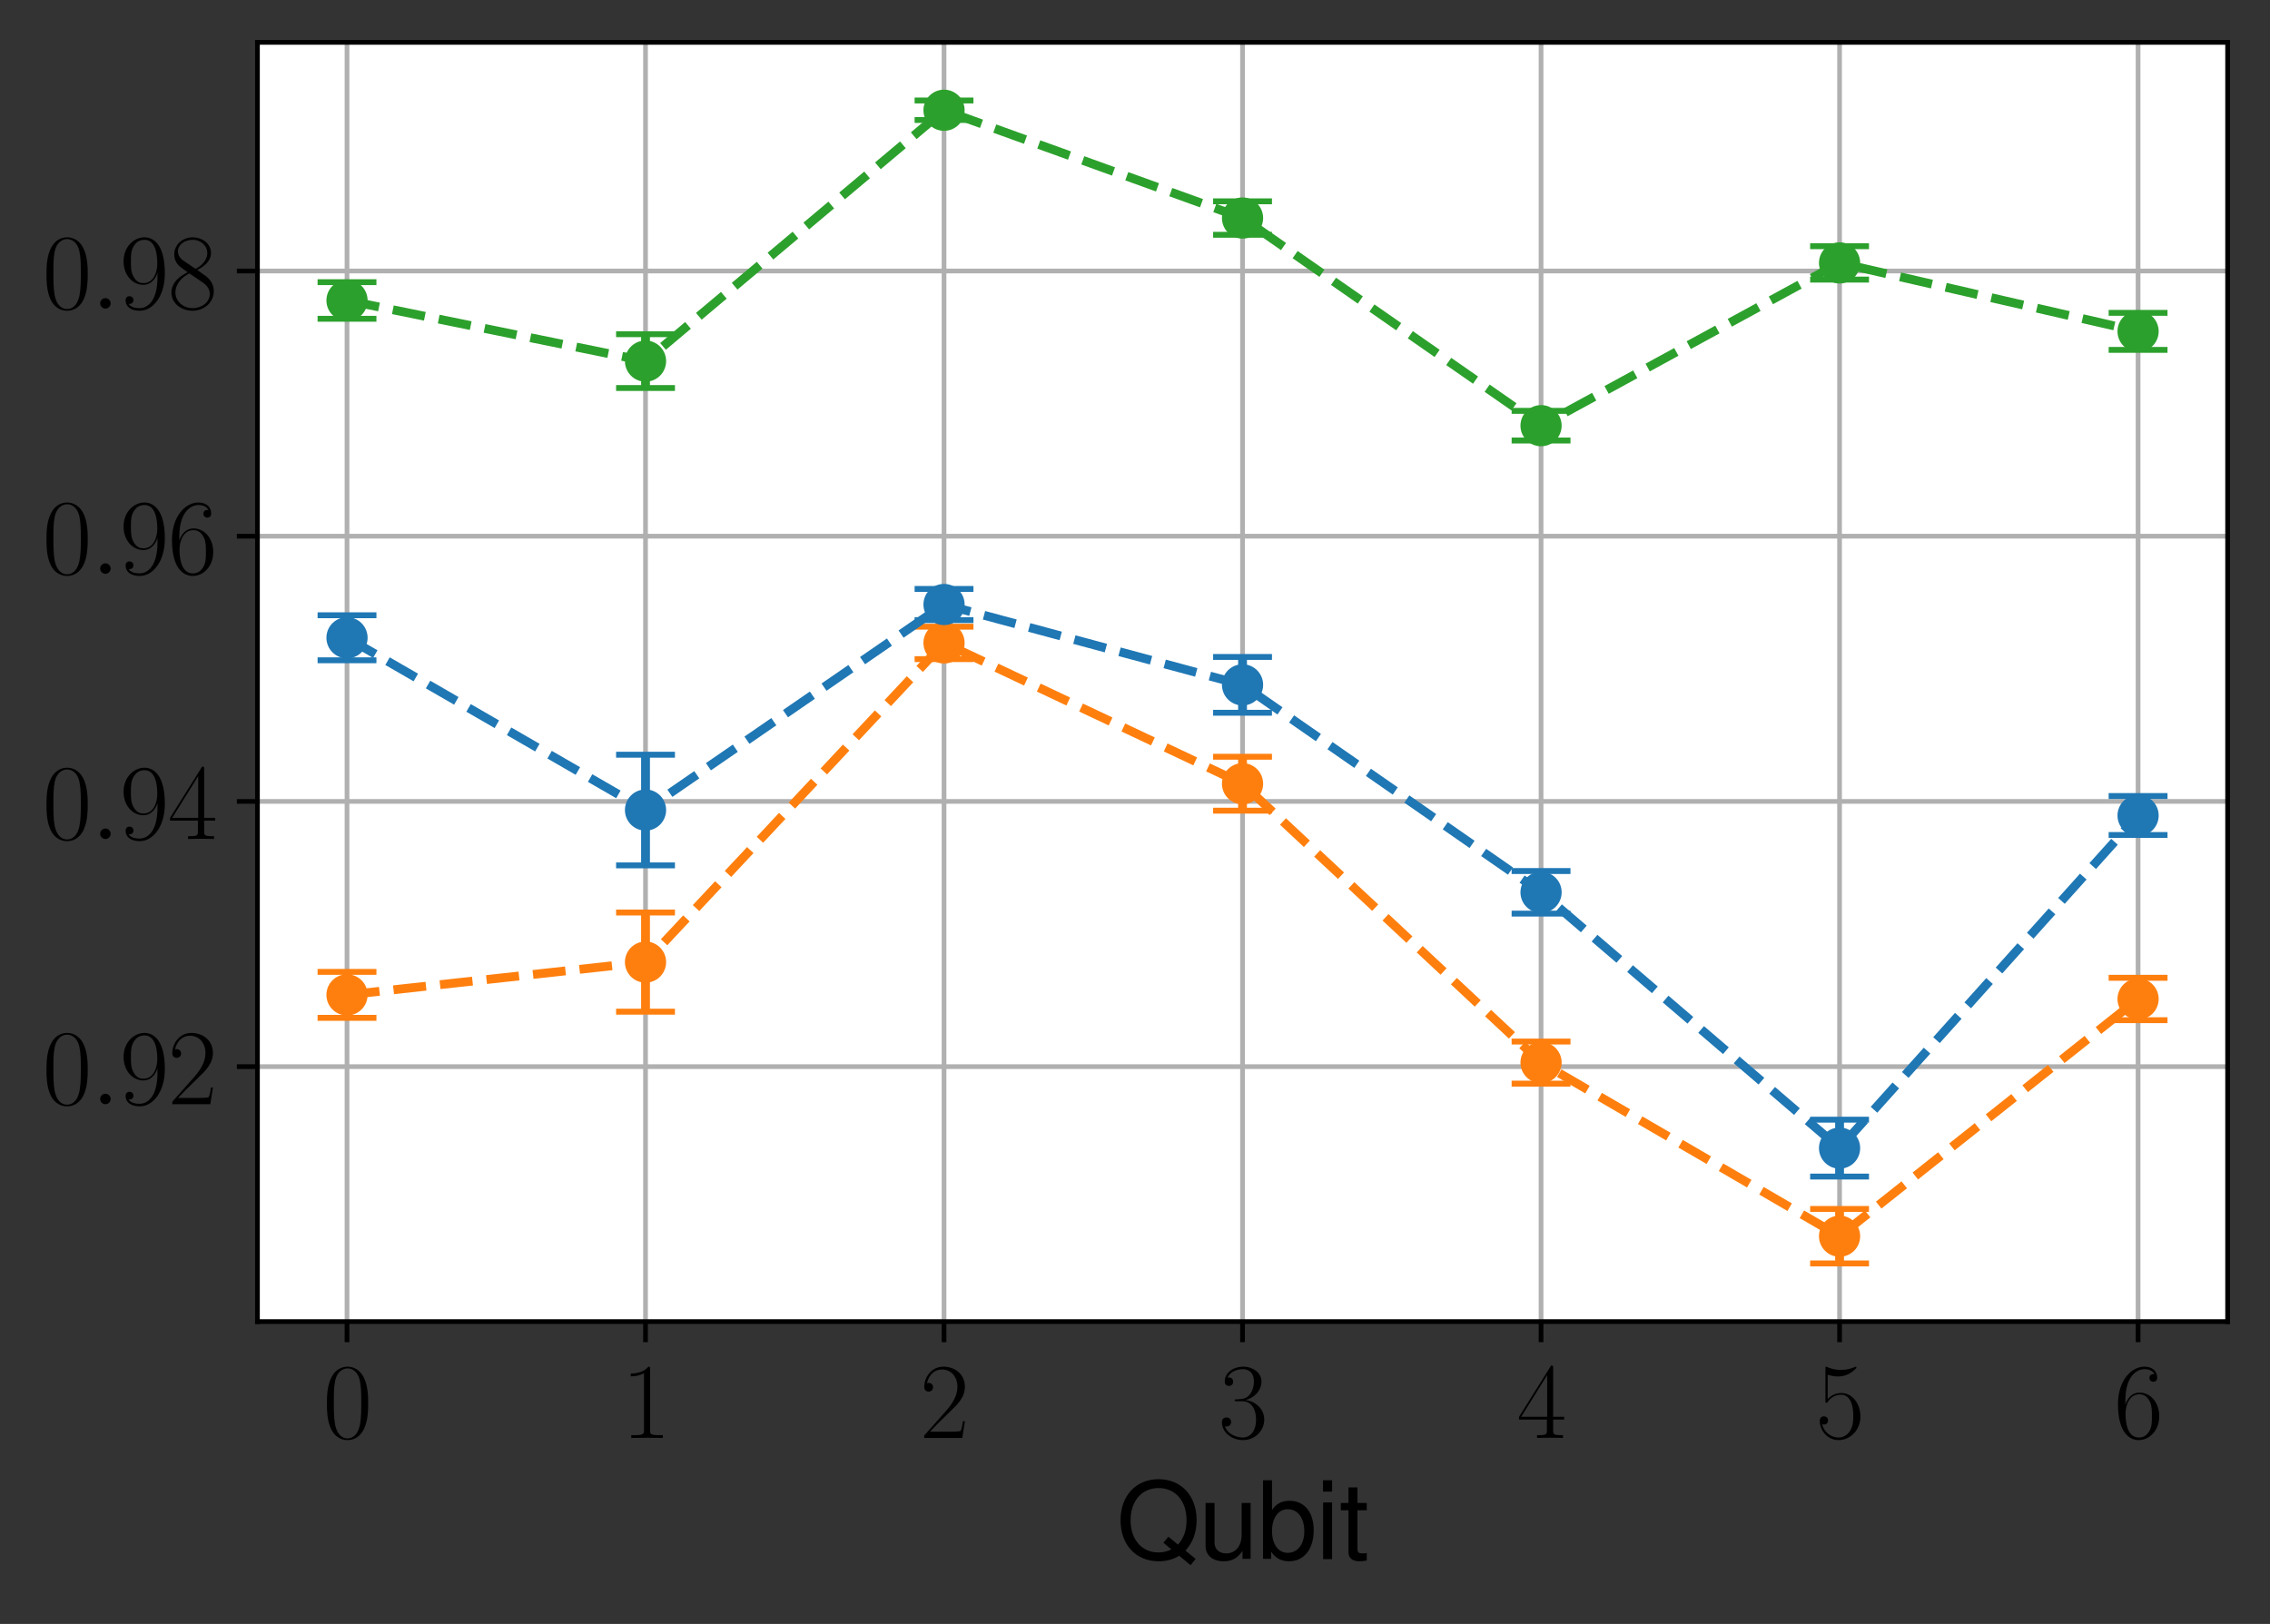 <?xml version="1.0" encoding="utf-8" standalone="no"?>
<!DOCTYPE svg PUBLIC "-//W3C//DTD SVG 1.1//EN"
  "http://www.w3.org/Graphics/SVG/1.1/DTD/svg11.dtd">
<svg height="276.033pt" version="1.1" viewBox="0 0 385.75 276.033" width="385.75pt" xmlns="http://www.w3.org/2000/svg" xmlns:xlink="http://www.w3.org/1999/xlink">
 <rect x="0" y="0" width="385.75" height="276.033" fill="#333333" stroke="none"/>
 <defs>
  <style type="text/css">*{stroke-linecap:butt;stroke-linejoin:round;}</style>
 </defs>
 <g id="figure_1">
  <g id="patch_1">
   <path d="M 0 276.033 
L 385.75 276.033 
L 385.75 0 
L 0 0 
z
" style="fill:none;"/>
  </g>
  <g id="axes_1">
   <g id="patch_2">
    <path d="M 43.75 224.64 
L 378.55 224.64 
L 378.55 7.2 
L 43.75 7.2 
z
" style="fill:#ffffff;"/>
   </g>
   <g id="matplotlib.axis_1">
    <g id="xtick_1">
     <g id="line2d_1">
      <path clip-path="url(#p890a1ee145)" d="M 58.969 224.64 
L 58.969 7.2 
" style="fill:none;stroke:#b0b0b0;stroke-linecap:square;stroke-width:0.8;"/>
     </g>
     <g id="line2d_2">
      <defs>
       <path d="M 0 0 
L 0 3.5 
" id="m5b6113086a" style="stroke:#000000;stroke-width:0.8;"/>
      </defs>
      <g>
       <use style="stroke:#000000;stroke-width:0.8;" x="58.969" xlink:href="#m5b6113086a" y="224.64"/>
      </g>
     </g>
     <g id="text_1">
      <!-- $\mathdefault{0}$ -->
      <g transform="translate(54.856 244.417)scale(0.18 -0.18)">
       <defs>
        <path d="M 2688 2038 
C 2688 2430 2682 3099 2413 3613 
C 2176 4063 1798 4224 1466 4224 
C 1158 4224 768 4082 525 3620 
C 269 3137 243 2539 243 2038 
C 243 1671 250 1112 448 623 
C 723 -39 1216 -128 1466 -128 
C 1760 -128 2208 -7 2470 604 
C 2662 1048 2688 1568 2688 2038 
z
M 1466 -26 
C 1056 -26 813 328 723 816 
C 653 1196 653 1749 653 2109 
C 653 2604 653 3015 736 3407 
C 858 3954 1216 4121 1466 4121 
C 1728 4121 2067 3947 2189 3420 
C 2272 3054 2278 2623 2278 2109 
C 2278 1691 2278 1176 2202 797 
C 2067 96 1690 -26 1466 -26 
z
" id="CMR17-30" transform="scale(0.016)"/>
       </defs>
       <use transform="scale(0.996)" xlink:href="#CMR17-30"/>
      </g>
     </g>
    </g>
    <g id="xtick_2">
     <g id="line2d_3">
      <path clip-path="url(#p890a1ee145)" d="M 109.696 224.64 
L 109.696 7.2 
" style="fill:none;stroke:#b0b0b0;stroke-linecap:square;stroke-width:0.8;"/>
     </g>
     <g id="line2d_4">
      <g>
       <use style="stroke:#000000;stroke-width:0.8;" x="109.696" xlink:href="#m5b6113086a" y="224.64"/>
      </g>
     </g>
     <g id="text_2">
      <!-- $\mathdefault{1}$ -->
      <g transform="translate(105.584 244.417)scale(0.18 -0.18)">
       <defs>
        <path d="M 1702 4083 
C 1702 4217 1696 4224 1606 4224 
C 1357 3927 979 3833 621 3820 
C 602 3820 570 3820 563 3808 
C 557 3795 557 3782 557 3648 
C 755 3648 1088 3686 1344 3839 
L 1344 467 
C 1344 243 1331 166 781 166 
L 589 166 
L 589 0 
C 896 6 1216 12 1523 12 
C 1830 12 2150 6 2458 0 
L 2458 166 
L 2266 166 
C 1715 166 1702 236 1702 467 
L 1702 4083 
z
" id="CMR17-31" transform="scale(0.016)"/>
       </defs>
       <use transform="scale(0.996)" xlink:href="#CMR17-31"/>
      </g>
     </g>
    </g>
    <g id="xtick_3">
     <g id="line2d_5">
      <path clip-path="url(#p890a1ee145)" d="M 160.423 224.64 
L 160.423 7.2 
" style="fill:none;stroke:#b0b0b0;stroke-linecap:square;stroke-width:0.8;"/>
     </g>
     <g id="line2d_6">
      <g>
       <use style="stroke:#000000;stroke-width:0.8;" x="160.423" xlink:href="#m5b6113086a" y="224.64"/>
      </g>
     </g>
     <g id="text_3">
      <!-- $\mathdefault{2}$ -->
      <g transform="translate(156.311 244.417)scale(0.18 -0.18)">
       <defs>
        <path d="M 2669 990 
L 2554 990 
C 2490 537 2438 460 2413 422 
C 2381 371 1920 371 1830 371 
L 602 371 
C 832 620 1280 1073 1824 1596 
C 2214 1966 2669 2400 2669 3033 
C 2669 3788 2067 4224 1395 4224 
C 691 4224 262 3603 262 3027 
C 262 2777 448 2745 525 2745 
C 589 2745 781 2783 781 3007 
C 781 3206 614 3264 525 3264 
C 486 3264 448 3257 422 3244 
C 544 3788 915 4057 1306 4057 
C 1862 4057 2227 3616 2227 3033 
C 2227 2477 1901 1998 1536 1583 
L 262 147 
L 262 0 
L 2515 0 
L 2669 990 
z
" id="CMR17-32" transform="scale(0.016)"/>
       </defs>
       <use transform="scale(0.996)" xlink:href="#CMR17-32"/>
      </g>
     </g>
    </g>
    <g id="xtick_4">
     <g id="line2d_7">
      <path clip-path="url(#p890a1ee145)" d="M 211.15 224.64 
L 211.15 7.2 
" style="fill:none;stroke:#b0b0b0;stroke-linecap:square;stroke-width:0.8;"/>
     </g>
     <g id="line2d_8">
      <g>
       <use style="stroke:#000000;stroke-width:0.8;" x="211.15" xlink:href="#m5b6113086a" y="224.64"/>
      </g>
     </g>
     <g id="text_4">
      <!-- $\mathdefault{3}$ -->
      <g transform="translate(207.038 244.417)scale(0.18 -0.18)">
       <defs>
        <path d="M 1414 2176 
C 1984 2176 2234 1673 2234 1094 
C 2234 322 1824 25 1453 25 
C 1114 25 563 193 390 691 
C 422 678 454 678 486 678 
C 640 678 755 780 755 947 
C 755 1132 614 1216 486 1216 
C 378 1216 211 1164 211 927 
C 211 335 787 -128 1466 -128 
C 2176 -128 2720 432 2720 1087 
C 2720 1718 2208 2176 1600 2246 
C 2086 2347 2554 2776 2554 3353 
C 2554 3856 2048 4224 1472 4224 
C 890 4224 378 3862 378 3347 
C 378 3123 544 3084 627 3084 
C 762 3084 877 3167 877 3334 
C 877 3500 762 3584 627 3584 
C 602 3584 570 3584 544 3571 
C 730 3999 1235 4076 1459 4076 
C 1683 4076 2106 3966 2106 3347 
C 2106 3167 2080 2851 1862 2574 
C 1670 2329 1453 2316 1242 2297 
C 1210 2297 1062 2284 1037 2284 
C 992 2278 966 2272 966 2227 
C 966 2182 973 2176 1101 2176 
L 1414 2176 
z
" id="CMR17-33" transform="scale(0.016)"/>
       </defs>
       <use transform="scale(0.996)" xlink:href="#CMR17-33"/>
      </g>
     </g>
    </g>
    <g id="xtick_5">
     <g id="line2d_9">
      <path clip-path="url(#p890a1ee145)" d="M 261.878 224.64 
L 261.878 7.2 
" style="fill:none;stroke:#b0b0b0;stroke-linecap:square;stroke-width:0.8;"/>
     </g>
     <g id="line2d_10">
      <g>
       <use style="stroke:#000000;stroke-width:0.8;" x="261.878" xlink:href="#m5b6113086a" y="224.64"/>
      </g>
     </g>
     <g id="text_5">
      <!-- $\mathdefault{4}$ -->
      <g transform="translate(257.765 244.417)scale(0.18 -0.18)">
       <defs>
        <path d="M 2150 4147 
C 2150 4281 2144 4288 2029 4288 
L 128 1254 
L 128 1088 
L 1779 1088 
L 1779 460 
C 1779 230 1766 166 1318 166 
L 1197 166 
L 1197 0 
C 1402 12 1747 12 1965 12 
C 2182 12 2528 12 2733 0 
L 2733 166 
L 2611 166 
C 2163 166 2150 230 2150 460 
L 2150 1088 
L 2803 1088 
L 2803 1254 
L 2150 1254 
L 2150 4147 
z
M 1798 3723 
L 1798 1254 
L 256 1254 
L 1798 3723 
z
" id="CMR17-34" transform="scale(0.016)"/>
       </defs>
       <use transform="scale(0.996)" xlink:href="#CMR17-34"/>
      </g>
     </g>
    </g>
    <g id="xtick_6">
     <g id="line2d_11">
      <path clip-path="url(#p890a1ee145)" d="M 312.605 224.64 
L 312.605 7.2 
" style="fill:none;stroke:#b0b0b0;stroke-linecap:square;stroke-width:0.8;"/>
     </g>
     <g id="line2d_12">
      <g>
       <use style="stroke:#000000;stroke-width:0.8;" x="312.605" xlink:href="#m5b6113086a" y="224.64"/>
      </g>
     </g>
     <g id="text_6">
      <!-- $\mathdefault{5}$ -->
      <g transform="translate(308.493 244.417)scale(0.18 -0.18)">
       <defs>
        <path d="M 730 3750 
C 794 3724 1056 3641 1325 3641 
C 1920 3641 2246 3961 2432 4140 
C 2432 4191 2432 4224 2394 4224 
C 2387 4224 2374 4224 2323 4198 
C 2099 4102 1837 4032 1517 4032 
C 1325 4032 1037 4055 723 4191 
C 653 4224 640 4224 634 4224 
C 602 4224 595 4217 595 4090 
L 595 2231 
C 595 2113 595 2080 659 2080 
C 691 2080 704 2093 736 2139 
C 941 2435 1222 2560 1542 2560 
C 1766 2560 2246 2415 2246 1293 
C 2246 1087 2246 716 2054 422 
C 1894 159 1645 25 1370 25 
C 947 25 518 319 403 812 
C 429 806 480 793 506 793 
C 589 793 749 838 749 1036 
C 749 1209 627 1280 506 1280 
C 358 1280 262 1190 262 1011 
C 262 454 704 -128 1382 -128 
C 2042 -128 2669 441 2669 1267 
C 2669 2054 2170 2662 1549 2662 
C 1222 2662 947 2540 730 2304 
L 730 3750 
z
" id="CMR17-35" transform="scale(0.016)"/>
       </defs>
       <use transform="scale(0.996)" xlink:href="#CMR17-35"/>
      </g>
     </g>
    </g>
    <g id="xtick_7">
     <g id="line2d_13">
      <path clip-path="url(#p890a1ee145)" d="M 363.332 224.64 
L 363.332 7.2 
" style="fill:none;stroke:#b0b0b0;stroke-linecap:square;stroke-width:0.8;"/>
     </g>
     <g id="line2d_14">
      <g>
       <use style="stroke:#000000;stroke-width:0.8;" x="363.332" xlink:href="#m5b6113086a" y="224.64"/>
      </g>
     </g>
     <g id="text_7">
      <!-- $\mathdefault{6}$ -->
      <g transform="translate(359.22 244.417)scale(0.18 -0.18)">
       <defs>
        <path d="M 678 2198 
C 678 3712 1395 4076 1811 4076 
C 1946 4076 2272 4049 2400 3782 
C 2298 3782 2106 3782 2106 3558 
C 2106 3385 2246 3328 2336 3328 
C 2394 3328 2566 3353 2566 3571 
C 2566 3987 2246 4224 1805 4224 
C 1043 4224 243 3411 243 2011 
C 243 257 966 -128 1478 -128 
C 2099 -128 2688 431 2688 1295 
C 2688 2101 2170 2688 1517 2688 
C 1126 2688 838 2430 678 1979 
L 678 2198 
z
M 1478 25 
C 691 25 691 1212 691 1450 
C 691 1914 909 2585 1504 2585 
C 1613 2585 1926 2585 2138 2140 
C 2253 1889 2253 1624 2253 1302 
C 2253 954 2253 696 2118 438 
C 1978 173 1773 25 1478 25 
z
" id="CMR17-36" transform="scale(0.016)"/>
       </defs>
       <use transform="scale(0.996)" xlink:href="#CMR17-36"/>
      </g>
     </g>
    </g>
    <g id="text_8">
     <!-- Qubit -->
     <g transform="translate(189.721 265.014)scale(0.18 -0.18)">
      <defs>
       <path d="M 4691 12 
L 4090 504 
C 4531 988 4749 1585 4749 2316 
C 4749 3753 3840 4736 2496 4736 
C 1152 4736 243 3753 243 2304 
C 243 854 1152 -128 2496 -128 
C 2957 -128 3341 -26 3718 198 
L 4390 -359 
L 4691 12 
z
M 3078 1325 
L 2784 969 
L 3258 574 
C 2982 447 2771 396 2490 396 
C 1498 396 838 1159 838 2304 
C 838 3448 1504 4211 2496 4211 
C 3488 4211 4154 3448 4154 2310 
C 4154 1712 3994 1248 3648 860 
L 3078 1325 
z
" id="NimbusSanL-Regu-51" transform="scale(0.016)"/>
       <path d="M 3085 19 
L 3085 3328 
L 2554 3328 
L 2554 1454 
C 2554 780 2195 339 1638 339 
C 1216 339 947 591 947 988 
L 947 3328 
L 416 3328 
L 416 780 
C 416 230 832 -128 1485 -128 
C 1978 -128 2291 44 2605 484 
L 2605 19 
L 3085 19 
z
" id="NimbusSanL-Regu-75" transform="scale(0.016)"/>
       <path d="M 346 4672 
L 346 19 
L 826 19 
L 826 447 
C 1082 57 1421 -128 1888 -128 
C 2771 -128 3347 594 3347 1702 
C 3347 2784 2797 3456 1914 3456 
C 1453 3456 1126 3283 877 2905 
L 877 4672 
L 346 4672 
z
M 1811 2956 
C 2406 2956 2790 2440 2790 1644 
C 2790 887 2394 371 1811 371 
C 1248 371 877 880 877 1663 
C 877 2447 1248 2956 1811 2956 
z
" id="NimbusSanL-Regu-62" transform="scale(0.016)"/>
       <path d="M 960 3358 
L 429 3358 
L 429 0 
L 960 0 
L 960 3358 
z
M 960 4672 
L 422 4672 
L 422 3999 
L 960 3999 
L 960 4672 
z
" id="NimbusSanL-Regu-69" transform="scale(0.016)"/>
       <path d="M 1626 3328 
L 1075 3328 
L 1075 4249 
L 544 4249 
L 544 3328 
L 90 3328 
L 90 2892 
L 544 2892 
L 544 402 
C 544 64 774 -128 1190 -128 
C 1318 -128 1446 -116 1626 -84 
L 1626 364 
C 1555 345 1472 339 1370 339 
C 1139 339 1075 402 1075 634 
L 1075 2892 
L 1626 2892 
L 1626 3328 
z
" id="NimbusSanL-Regu-74" transform="scale(0.016)"/>
      </defs>
      <use transform="scale(0.996)" xlink:href="#NimbusSanL-Regu-51"/>
      <use transform="translate(77.508 0)scale(0.996)" xlink:href="#NimbusSanL-Regu-75"/>
      <use transform="translate(132.9 0)scale(0.996)" xlink:href="#NimbusSanL-Regu-62"/>
      <use transform="translate(188.292 0)scale(0.996)" xlink:href="#NimbusSanL-Regu-69"/>
      <use transform="translate(210.409 0)scale(0.996)" xlink:href="#NimbusSanL-Regu-74"/>
     </g>
    </g>
   </g>
   <g id="matplotlib.axis_2">
    <g id="ytick_1">
     <g id="line2d_15">
      <path clip-path="url(#p890a1ee145)" d="M 43.75 181.299 
L 378.55 181.299 
" style="fill:none;stroke:#b0b0b0;stroke-linecap:square;stroke-width:0.8;"/>
     </g>
     <g id="line2d_16">
      <defs>
       <path d="M 0 0 
L -3.5 0 
" id="m1b7e402c13" style="stroke:#000000;stroke-width:0.8;"/>
      </defs>
      <g>
       <use style="stroke:#000000;stroke-width:0.8;" x="43.75" xlink:href="#m1b7e402c13" y="181.299"/>
      </g>
     </g>
     <g id="text_9">
      <!-- $\mathdefault{0.92}$ -->
      <g transform="translate(7.2 187.688)scale(0.18 -0.18)">
       <defs>
        <path d="M 1178 307 
C 1178 492 1024 620 870 620 
C 685 620 557 467 557 313 
C 557 128 710 0 864 0 
C 1050 0 1178 153 1178 307 
z
" id="CMMI12-3a" transform="scale(0.016)"/>
        <path d="M 2253 1871 
C 2253 448 1670 25 1190 25 
C 1043 25 685 43 538 281 
C 704 256 826 345 826 505 
C 826 678 685 736 595 736 
C 538 736 365 710 365 492 
C 365 68 742 -128 1203 -128 
C 1939 -128 2688 665 2688 2090 
C 2688 3857 1971 4224 1485 4224 
C 851 4224 243 3664 243 2800 
C 243 2000 762 1408 1414 1408 
C 1952 1408 2189 1910 2253 2122 
L 2253 1871 
z
M 1427 1510 
C 1254 1510 1011 1542 813 1929 
C 678 2181 678 2477 678 2793 
C 678 3174 678 3438 858 3722 
C 947 3857 1114 4076 1485 4076 
C 2240 4076 2240 2909 2240 2651 
C 2240 2193 2035 1510 1427 1510 
z
" id="CMR17-39" transform="scale(0.016)"/>
       </defs>
       <use transform="scale(0.996)" xlink:href="#CMR17-30"/>
       <use transform="translate(45.69 0)scale(0.996)" xlink:href="#CMMI12-3a"/>
       <use transform="translate(72.788 0)scale(0.996)" xlink:href="#CMR17-39"/>
       <use transform="translate(118.478 0)scale(0.996)" xlink:href="#CMR17-32"/>
      </g>
     </g>
    </g>
    <g id="ytick_2">
     <g id="line2d_17">
      <path clip-path="url(#p890a1ee145)" d="M 43.75 136.221 
L 378.55 136.221 
" style="fill:none;stroke:#b0b0b0;stroke-linecap:square;stroke-width:0.8;"/>
     </g>
     <g id="line2d_18">
      <g>
       <use style="stroke:#000000;stroke-width:0.8;" x="43.75" xlink:href="#m1b7e402c13" y="136.221"/>
      </g>
     </g>
     <g id="text_10">
      <!-- $\mathdefault{0.94}$ -->
      <g transform="translate(7.2 142.61)scale(0.18 -0.18)">
       <use transform="scale(0.996)" xlink:href="#CMR17-30"/>
       <use transform="translate(45.69 0)scale(0.996)" xlink:href="#CMMI12-3a"/>
       <use transform="translate(72.788 0)scale(0.996)" xlink:href="#CMR17-39"/>
       <use transform="translate(118.478 0)scale(0.996)" xlink:href="#CMR17-34"/>
      </g>
     </g>
    </g>
    <g id="ytick_3">
     <g id="line2d_19">
      <path clip-path="url(#p890a1ee145)" d="M 43.75 91.143 
L 378.55 91.143 
" style="fill:none;stroke:#b0b0b0;stroke-linecap:square;stroke-width:0.8;"/>
     </g>
     <g id="line2d_20">
      <g>
       <use style="stroke:#000000;stroke-width:0.8;" x="43.75" xlink:href="#m1b7e402c13" y="91.143"/>
      </g>
     </g>
     <g id="text_11">
      <!-- $\mathdefault{0.96}$ -->
      <g transform="translate(7.2 97.532)scale(0.18 -0.18)">
       <use transform="scale(0.996)" xlink:href="#CMR17-30"/>
       <use transform="translate(45.69 0)scale(0.996)" xlink:href="#CMMI12-3a"/>
       <use transform="translate(72.788 0)scale(0.996)" xlink:href="#CMR17-39"/>
       <use transform="translate(118.478 0)scale(0.996)" xlink:href="#CMR17-36"/>
      </g>
     </g>
    </g>
    <g id="ytick_4">
     <g id="line2d_21">
      <path clip-path="url(#p890a1ee145)" d="M 43.75 46.065 
L 378.55 46.065 
" style="fill:none;stroke:#b0b0b0;stroke-linecap:square;stroke-width:0.8;"/>
     </g>
     <g id="line2d_22">
      <g>
       <use style="stroke:#000000;stroke-width:0.8;" x="43.75" xlink:href="#m1b7e402c13" y="46.065"/>
      </g>
     </g>
     <g id="text_12">
      <!-- $\mathdefault{0.98}$ -->
      <g transform="translate(7.2 52.453)scale(0.18 -0.18)">
       <defs>
        <path d="M 1741 2289 
C 2144 2494 2554 2803 2554 3298 
C 2554 3884 1990 4224 1472 4224 
C 890 4224 378 3800 378 3215 
C 378 3054 416 2777 666 2533 
C 730 2469 998 2276 1171 2154 
C 883 2006 211 1652 211 945 
C 211 282 838 -128 1459 -128 
C 2144 -128 2720 366 2720 1022 
C 2720 1607 2330 1877 2074 2051 
L 1741 2289 
z
M 902 2855 
C 851 2887 595 3086 595 3388 
C 595 3781 998 4076 1459 4076 
C 1965 4076 2336 3716 2336 3298 
C 2336 2700 1670 2359 1638 2359 
C 1632 2359 1626 2359 1574 2398 
L 902 2855 
z
M 2080 1536 
C 2176 1466 2483 1253 2483 861 
C 2483 385 2010 25 1472 25 
C 890 25 448 443 448 951 
C 448 1459 838 1884 1280 2083 
L 2080 1536 
z
" id="CMR17-38" transform="scale(0.016)"/>
       </defs>
       <use transform="scale(0.996)" xlink:href="#CMR17-30"/>
       <use transform="translate(45.69 0)scale(0.996)" xlink:href="#CMMI12-3a"/>
       <use transform="translate(72.788 0)scale(0.996)" xlink:href="#CMR17-39"/>
       <use transform="translate(118.478 0)scale(0.996)" xlink:href="#CMR17-38"/>
      </g>
     </g>
    </g>
   </g>
   <g id="LineCollection_1">
    <path clip-path="url(#p890a1ee145)" d="M 58.969 54.182 
L 58.969 47.959 
" style="fill:none;stroke:#2ca02c;stroke-width:1.5;"/>
    <path clip-path="url(#p890a1ee145)" d="M 109.696 65.954 
L 109.696 56.806 
" style="fill:none;stroke:#2ca02c;stroke-width:1.5;"/>
    <path clip-path="url(#p890a1ee145)" d="M 160.423 20.396 
L 160.423 17.084 
" style="fill:none;stroke:#2ca02c;stroke-width:1.5;"/>
    <path clip-path="url(#p890a1ee145)" d="M 211.15 39.906 
L 211.15 34.217 
" style="fill:none;stroke:#2ca02c;stroke-width:1.5;"/>
    <path clip-path="url(#p890a1ee145)" d="M 261.878 74.875 
L 261.878 69.836 
" style="fill:none;stroke:#2ca02c;stroke-width:1.5;"/>
    <path clip-path="url(#p890a1ee145)" d="M 312.605 47.524 
L 312.605 41.854 
" style="fill:none;stroke:#2ca02c;stroke-width:1.5;"/>
    <path clip-path="url(#p890a1ee145)" d="M 363.332 59.473 
L 363.332 53.177 
" style="fill:none;stroke:#2ca02c;stroke-width:1.5;"/>
   </g>
   <g id="LineCollection_2">
    <path clip-path="url(#p890a1ee145)" d="M 58.969 173.012 
L 58.969 165.202 
" style="fill:none;stroke:#ff7f0e;stroke-width:1.5;"/>
    <path clip-path="url(#p890a1ee145)" d="M 109.696 171.962 
L 109.696 155.106 
" style="fill:none;stroke:#ff7f0e;stroke-width:1.5;"/>
    <path clip-path="url(#p890a1ee145)" d="M 160.423 112.04 
L 160.423 106.524 
" style="fill:none;stroke:#ff7f0e;stroke-width:1.5;"/>
    <path clip-path="url(#p890a1ee145)" d="M 211.15 137.796 
L 211.15 128.631 
" style="fill:none;stroke:#ff7f0e;stroke-width:1.5;"/>
    <path clip-path="url(#p890a1ee145)" d="M 261.878 184.193 
L 261.878 177.035 
" style="fill:none;stroke:#ff7f0e;stroke-width:1.5;"/>
    <path clip-path="url(#p890a1ee145)" d="M 312.605 214.756 
L 312.605 205.496 
" style="fill:none;stroke:#ff7f0e;stroke-width:1.5;"/>
    <path clip-path="url(#p890a1ee145)" d="M 363.332 173.407 
L 363.332 166.203 
" style="fill:none;stroke:#ff7f0e;stroke-width:1.5;"/>
   </g>
   <g id="LineCollection_3">
    <path clip-path="url(#p890a1ee145)" d="M 58.969 112.233 
L 58.969 104.579 
" style="fill:none;stroke:#1f77b4;stroke-width:1.5;"/>
    <path clip-path="url(#p890a1ee145)" d="M 109.696 147.091 
L 109.696 128.285 
" style="fill:none;stroke:#1f77b4;stroke-width:1.5;"/>
    <path clip-path="url(#p890a1ee145)" d="M 160.423 105.402 
L 160.423 100.103 
" style="fill:none;stroke:#1f77b4;stroke-width:1.5;"/>
    <path clip-path="url(#p890a1ee145)" d="M 211.15 121.151 
L 211.15 111.67 
" style="fill:none;stroke:#1f77b4;stroke-width:1.5;"/>
    <path clip-path="url(#p890a1ee145)" d="M 261.878 155.293 
L 261.878 148.056 
" style="fill:none;stroke:#1f77b4;stroke-width:1.5;"/>
    <path clip-path="url(#p890a1ee145)" d="M 312.605 199.986 
L 312.605 190.321 
" style="fill:none;stroke:#1f77b4;stroke-width:1.5;"/>
    <path clip-path="url(#p890a1ee145)" d="M 363.332 141.931 
L 363.332 135.31 
" style="fill:none;stroke:#1f77b4;stroke-width:1.5;"/>
   </g>
   <g id="line2d_23">
    <defs>
     <path d="M 5 0 
L -5 -0 
" id="mf8d7007dde" style="stroke:#2ca02c;"/>
    </defs>
    <g clip-path="url(#p890a1ee145)">
     <use style="fill:#2ca02c;stroke:#2ca02c;" x="58.969" xlink:href="#mf8d7007dde" y="54.182"/>
     <use style="fill:#2ca02c;stroke:#2ca02c;" x="109.696" xlink:href="#mf8d7007dde" y="65.954"/>
     <use style="fill:#2ca02c;stroke:#2ca02c;" x="160.423" xlink:href="#mf8d7007dde" y="20.396"/>
     <use style="fill:#2ca02c;stroke:#2ca02c;" x="211.15" xlink:href="#mf8d7007dde" y="39.906"/>
     <use style="fill:#2ca02c;stroke:#2ca02c;" x="261.878" xlink:href="#mf8d7007dde" y="74.875"/>
     <use style="fill:#2ca02c;stroke:#2ca02c;" x="312.605" xlink:href="#mf8d7007dde" y="47.524"/>
     <use style="fill:#2ca02c;stroke:#2ca02c;" x="363.332" xlink:href="#mf8d7007dde" y="59.473"/>
    </g>
   </g>
   <g id="line2d_24">
    <g clip-path="url(#p890a1ee145)">
     <use style="fill:#2ca02c;stroke:#2ca02c;" x="58.969" xlink:href="#mf8d7007dde" y="47.959"/>
     <use style="fill:#2ca02c;stroke:#2ca02c;" x="109.696" xlink:href="#mf8d7007dde" y="56.806"/>
     <use style="fill:#2ca02c;stroke:#2ca02c;" x="160.423" xlink:href="#mf8d7007dde" y="17.084"/>
     <use style="fill:#2ca02c;stroke:#2ca02c;" x="211.15" xlink:href="#mf8d7007dde" y="34.217"/>
     <use style="fill:#2ca02c;stroke:#2ca02c;" x="261.878" xlink:href="#mf8d7007dde" y="69.836"/>
     <use style="fill:#2ca02c;stroke:#2ca02c;" x="312.605" xlink:href="#mf8d7007dde" y="41.854"/>
     <use style="fill:#2ca02c;stroke:#2ca02c;" x="363.332" xlink:href="#mf8d7007dde" y="53.177"/>
    </g>
   </g>
   <g id="line2d_25">
    <defs>
     <path d="M 5 0 
L -5 -0 
" id="me6c974589f" style="stroke:#ff7f0e;"/>
    </defs>
    <g clip-path="url(#p890a1ee145)">
     <use style="fill:#ff7f0e;stroke:#ff7f0e;" x="58.969" xlink:href="#me6c974589f" y="173.012"/>
     <use style="fill:#ff7f0e;stroke:#ff7f0e;" x="109.696" xlink:href="#me6c974589f" y="171.962"/>
     <use style="fill:#ff7f0e;stroke:#ff7f0e;" x="160.423" xlink:href="#me6c974589f" y="112.04"/>
     <use style="fill:#ff7f0e;stroke:#ff7f0e;" x="211.15" xlink:href="#me6c974589f" y="137.796"/>
     <use style="fill:#ff7f0e;stroke:#ff7f0e;" x="261.878" xlink:href="#me6c974589f" y="184.193"/>
     <use style="fill:#ff7f0e;stroke:#ff7f0e;" x="312.605" xlink:href="#me6c974589f" y="214.756"/>
     <use style="fill:#ff7f0e;stroke:#ff7f0e;" x="363.332" xlink:href="#me6c974589f" y="173.407"/>
    </g>
   </g>
   <g id="line2d_26">
    <g clip-path="url(#p890a1ee145)">
     <use style="fill:#ff7f0e;stroke:#ff7f0e;" x="58.969" xlink:href="#me6c974589f" y="165.202"/>
     <use style="fill:#ff7f0e;stroke:#ff7f0e;" x="109.696" xlink:href="#me6c974589f" y="155.106"/>
     <use style="fill:#ff7f0e;stroke:#ff7f0e;" x="160.423" xlink:href="#me6c974589f" y="106.524"/>
     <use style="fill:#ff7f0e;stroke:#ff7f0e;" x="211.15" xlink:href="#me6c974589f" y="128.631"/>
     <use style="fill:#ff7f0e;stroke:#ff7f0e;" x="261.878" xlink:href="#me6c974589f" y="177.035"/>
     <use style="fill:#ff7f0e;stroke:#ff7f0e;" x="312.605" xlink:href="#me6c974589f" y="205.496"/>
     <use style="fill:#ff7f0e;stroke:#ff7f0e;" x="363.332" xlink:href="#me6c974589f" y="166.203"/>
    </g>
   </g>
   <g id="line2d_27">
    <defs>
     <path d="M 5 0 
L -5 -0 
" id="mb129f25171" style="stroke:#1f77b4;"/>
    </defs>
    <g clip-path="url(#p890a1ee145)">
     <use style="fill:#1f77b4;stroke:#1f77b4;" x="58.969" xlink:href="#mb129f25171" y="112.233"/>
     <use style="fill:#1f77b4;stroke:#1f77b4;" x="109.696" xlink:href="#mb129f25171" y="147.091"/>
     <use style="fill:#1f77b4;stroke:#1f77b4;" x="160.423" xlink:href="#mb129f25171" y="105.402"/>
     <use style="fill:#1f77b4;stroke:#1f77b4;" x="211.15" xlink:href="#mb129f25171" y="121.151"/>
     <use style="fill:#1f77b4;stroke:#1f77b4;" x="261.878" xlink:href="#mb129f25171" y="155.293"/>
     <use style="fill:#1f77b4;stroke:#1f77b4;" x="312.605" xlink:href="#mb129f25171" y="199.986"/>
     <use style="fill:#1f77b4;stroke:#1f77b4;" x="363.332" xlink:href="#mb129f25171" y="141.931"/>
    </g>
   </g>
   <g id="line2d_28">
    <g clip-path="url(#p890a1ee145)">
     <use style="fill:#1f77b4;stroke:#1f77b4;" x="58.969" xlink:href="#mb129f25171" y="104.579"/>
     <use style="fill:#1f77b4;stroke:#1f77b4;" x="109.696" xlink:href="#mb129f25171" y="128.285"/>
     <use style="fill:#1f77b4;stroke:#1f77b4;" x="160.423" xlink:href="#mb129f25171" y="100.103"/>
     <use style="fill:#1f77b4;stroke:#1f77b4;" x="211.15" xlink:href="#mb129f25171" y="111.67"/>
     <use style="fill:#1f77b4;stroke:#1f77b4;" x="261.878" xlink:href="#mb129f25171" y="148.056"/>
     <use style="fill:#1f77b4;stroke:#1f77b4;" x="312.605" xlink:href="#mb129f25171" y="190.321"/>
     <use style="fill:#1f77b4;stroke:#1f77b4;" x="363.332" xlink:href="#mb129f25171" y="135.31"/>
    </g>
   </g>
   <g id="line2d_29">
    <path clip-path="url(#p890a1ee145)" d="M 58.969 51.07 
L 109.696 61.38 
L 160.423 18.74 
L 211.15 37.061 
L 261.878 72.356 
L 312.605 44.689 
L 363.332 56.325 
" style="fill:none;stroke:#2ca02c;stroke-dasharray:5.55,2.4;stroke-dashoffset:0;stroke-width:1.5;"/>
    <defs>
     <path d="M 0 3 
C 0.796 3 1.559 2.684 2.121 2.121 
C 2.684 1.559 3 0.796 3 0 
C 3 -0.796 2.684 -1.559 2.121 -2.121 
C 1.559 -2.684 0.796 -3 0 -3 
C -0.796 -3 -1.559 -2.684 -2.121 -2.121 
C -2.684 -1.559 -3 -0.796 -3 0 
C -3 0.796 -2.684 1.559 -2.121 2.121 
C -1.559 2.684 -0.796 3 0 3 
z
" id="m1c22420b19" style="stroke:#2ca02c;"/>
    </defs>
    <g clip-path="url(#p890a1ee145)">
     <use style="fill:#2ca02c;stroke:#2ca02c;" x="58.969" xlink:href="#m1c22420b19" y="51.07"/>
     <use style="fill:#2ca02c;stroke:#2ca02c;" x="109.696" xlink:href="#m1c22420b19" y="61.38"/>
     <use style="fill:#2ca02c;stroke:#2ca02c;" x="160.423" xlink:href="#m1c22420b19" y="18.74"/>
     <use style="fill:#2ca02c;stroke:#2ca02c;" x="211.15" xlink:href="#m1c22420b19" y="37.061"/>
     <use style="fill:#2ca02c;stroke:#2ca02c;" x="261.878" xlink:href="#m1c22420b19" y="72.356"/>
     <use style="fill:#2ca02c;stroke:#2ca02c;" x="312.605" xlink:href="#m1c22420b19" y="44.689"/>
     <use style="fill:#2ca02c;stroke:#2ca02c;" x="363.332" xlink:href="#m1c22420b19" y="56.325"/>
    </g>
   </g>
   <g id="line2d_30">
    <path clip-path="url(#p890a1ee145)" d="M 58.969 169.107 
L 109.696 163.534 
L 160.423 109.282 
L 211.15 133.213 
L 261.878 180.614 
L 312.605 210.126 
L 363.332 169.805 
" style="fill:none;stroke:#ff7f0e;stroke-dasharray:5.55,2.4;stroke-dashoffset:0;stroke-width:1.5;"/>
    <defs>
     <path d="M 0 3 
C 0.796 3 1.559 2.684 2.121 2.121 
C 2.684 1.559 3 0.796 3 0 
C 3 -0.796 2.684 -1.559 2.121 -2.121 
C 1.559 -2.684 0.796 -3 0 -3 
C -0.796 -3 -1.559 -2.684 -2.121 -2.121 
C -2.684 -1.559 -3 -0.796 -3 0 
C -3 0.796 -2.684 1.559 -2.121 2.121 
C -1.559 2.684 -0.796 3 0 3 
z
" id="md369b6699f" style="stroke:#ff7f0e;"/>
    </defs>
    <g clip-path="url(#p890a1ee145)">
     <use style="fill:#ff7f0e;stroke:#ff7f0e;" x="58.969" xlink:href="#md369b6699f" y="169.107"/>
     <use style="fill:#ff7f0e;stroke:#ff7f0e;" x="109.696" xlink:href="#md369b6699f" y="163.534"/>
     <use style="fill:#ff7f0e;stroke:#ff7f0e;" x="160.423" xlink:href="#md369b6699f" y="109.282"/>
     <use style="fill:#ff7f0e;stroke:#ff7f0e;" x="211.15" xlink:href="#md369b6699f" y="133.213"/>
     <use style="fill:#ff7f0e;stroke:#ff7f0e;" x="261.878" xlink:href="#md369b6699f" y="180.614"/>
     <use style="fill:#ff7f0e;stroke:#ff7f0e;" x="312.605" xlink:href="#md369b6699f" y="210.126"/>
     <use style="fill:#ff7f0e;stroke:#ff7f0e;" x="363.332" xlink:href="#md369b6699f" y="169.805"/>
    </g>
   </g>
   <g id="line2d_31">
    <path clip-path="url(#p890a1ee145)" d="M 58.969 108.406 
L 109.696 137.688 
L 160.423 102.753 
L 211.15 116.41 
L 261.878 151.675 
L 312.605 195.153 
L 363.332 138.62 
" style="fill:none;stroke:#1f77b4;stroke-dasharray:5.55,2.4;stroke-dashoffset:0;stroke-width:1.5;"/>
    <defs>
     <path d="M 0 3 
C 0.796 3 1.559 2.684 2.121 2.121 
C 2.684 1.559 3 0.796 3 0 
C 3 -0.796 2.684 -1.559 2.121 -2.121 
C 1.559 -2.684 0.796 -3 0 -3 
C -0.796 -3 -1.559 -2.684 -2.121 -2.121 
C -2.684 -1.559 -3 -0.796 -3 0 
C -3 0.796 -2.684 1.559 -2.121 2.121 
C -1.559 2.684 -0.796 3 0 3 
z
" id="m54a7883c50" style="stroke:#1f77b4;"/>
    </defs>
    <g clip-path="url(#p890a1ee145)">
     <use style="fill:#1f77b4;stroke:#1f77b4;" x="58.969" xlink:href="#m54a7883c50" y="108.406"/>
     <use style="fill:#1f77b4;stroke:#1f77b4;" x="109.696" xlink:href="#m54a7883c50" y="137.688"/>
     <use style="fill:#1f77b4;stroke:#1f77b4;" x="160.423" xlink:href="#m54a7883c50" y="102.753"/>
     <use style="fill:#1f77b4;stroke:#1f77b4;" x="211.15" xlink:href="#m54a7883c50" y="116.41"/>
     <use style="fill:#1f77b4;stroke:#1f77b4;" x="261.878" xlink:href="#m54a7883c50" y="151.675"/>
     <use style="fill:#1f77b4;stroke:#1f77b4;" x="312.605" xlink:href="#m54a7883c50" y="195.153"/>
     <use style="fill:#1f77b4;stroke:#1f77b4;" x="363.332" xlink:href="#m54a7883c50" y="138.62"/>
    </g>
   </g>
   <g id="patch_3">
    <path d="M 43.75 224.64 
L 43.75 7.2 
" style="fill:none;stroke:#000000;stroke-linecap:square;stroke-linejoin:miter;stroke-width:0.8;"/>
   </g>
   <g id="patch_4">
    <path d="M 378.55 224.64 
L 378.55 7.2 
" style="fill:none;stroke:#000000;stroke-linecap:square;stroke-linejoin:miter;stroke-width:0.8;"/>
   </g>
   <g id="patch_5">
    <path d="M 43.75 224.64 
L 378.55 224.64 
" style="fill:none;stroke:#000000;stroke-linecap:square;stroke-linejoin:miter;stroke-width:0.8;"/>
   </g>
   <g id="patch_6">
    <path d="M 43.75 7.2 
L 378.55 7.2 
" style="fill:none;stroke:#000000;stroke-linecap:square;stroke-linejoin:miter;stroke-width:0.8;"/>
   </g>
  </g>
 </g>
 <defs>
  <clipPath id="p890a1ee145">
   <rect height="217.44" width="334.8" x="43.75" y="7.2"/>
  </clipPath>
 </defs>
</svg>
